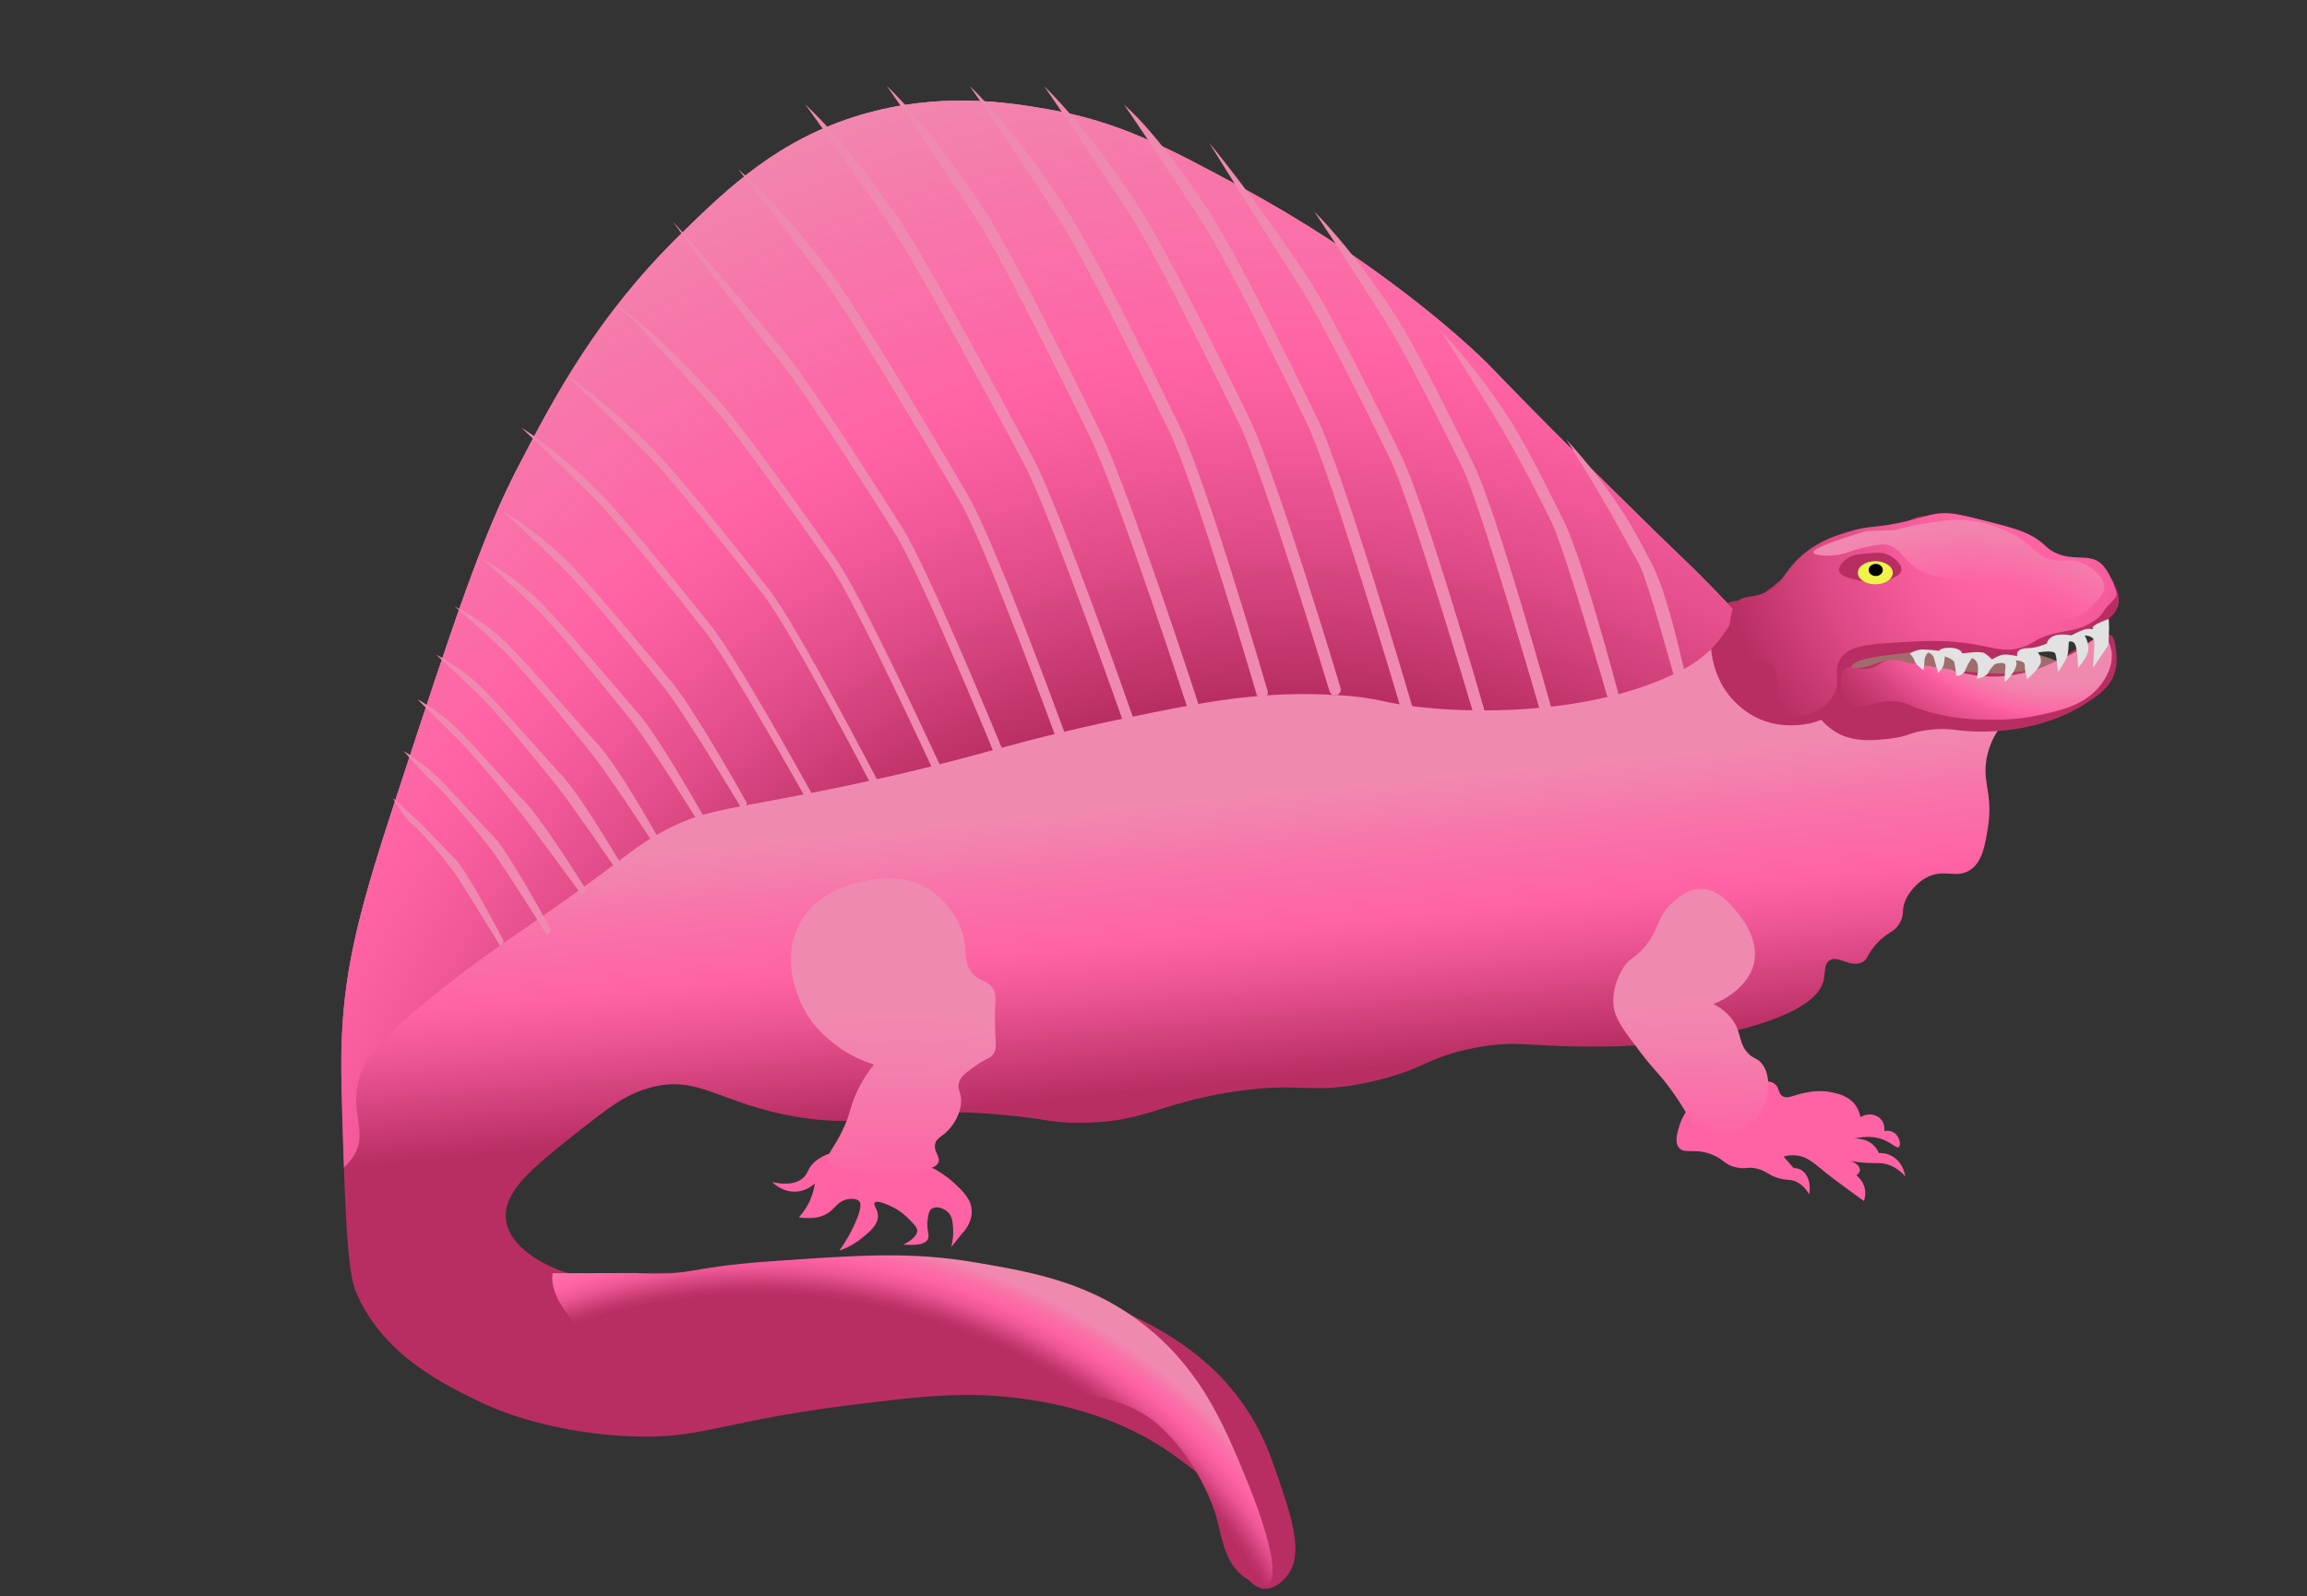 <?xml version="1.0" encoding="UTF-8"?>
<svg xmlns="http://www.w3.org/2000/svg" xmlns:xlink="http://www.w3.org/1999/xlink" viewBox="0 0 601 416"><rect x="0" y="0" width="601" height="416" fill="#333333" stroke="none"/>
  <defs>
    <style>
      .cls-1 {
        clip-path: url(#clippath);
      }

      .cls-2 {
        fill: none;
      }

      .cls-2, .cls-3, .cls-4, .cls-5, .cls-6, .cls-7, .cls-8, .cls-9, .cls-10, .cls-11, .cls-12, .cls-13, .cls-14, .cls-15, .cls-16, .cls-17, .cls-18 {
        stroke-width: 0px;
      }

      .cls-3 {
        fill: url(#linear-gradient);
      }

      .cls-4 {
        fill: url(#radial-gradient);
      }

      .cls-5 {
        fill: url(#radial-gradient-2);
      }

      .cls-6 {
        fill: url(#radial-gradient-3);
      }

      .cls-7 {
        fill: url(#radial-gradient-4);
      }

      .cls-8 {
        fill: url(#radial-gradient-6);
      }

      .cls-9 {
        fill: url(#radial-gradient-5);
      }

      .cls-10 {
        fill: url(#radial-gradient-7);
      }

      .cls-11 {
        fill: #41825c;
        opacity: .24;
      }

      .cls-13 {
        fill: #b82e63;
      }

      .cls-14 {
        fill: #a16c6c;
      }

      .cls-15 {
        fill: #ff63a4;
      }

      .cls-16 {
        fill: #f089b0;
      }

      .cls-17 {
        fill: #e2e2e2;
      }

      .cls-18 {
        fill: #f0f44a;
      }
    </style>
    <symbol id="stripes" viewBox="0 0 357.94 755.41">
      <path class="cls-11" d="M357.94,480.4c-3.39-67.04-30.16-129-33.38-195.03-2.4-22.44,2.5-45.94,5.42-68.8-2.44-22.06-8.39-44.26-8.47-66.36,3.15-28.87,4-58.26,1.6-87.21-9.73-40.62-25.43-36.73-30.5,3.13-2.79-3.52-20.54-4.21-21.41-.91-.33-16.07-.75-31.86-.41-47.39.02,1.64-.68,1.91-.66.01,1.04-10.7-6.65-24.19-16.43-14.52-7.83,17.68-10.79,43.28-7.77,63.09-.68,13.75-10.29,28.02-3.48,43.57,1.28,4.61-2.28-.2-1.44,2.67,8.72,19.94,9.84,42.26,8.68,64.64,5.09,26.25-4.94,49.72-5.09,75.52-5.91,28.27,5.18,56.08,4.82,84.34,1.9,56.72-14.25,116.76-15.86,174.64-4.42,39.33,5.43,77.56,9.83,116.25,1.39,7.08-1.49,13.43.99,17.91-2.53-.73-2.99,2.3-4.34,3.46-.43.15-.92-2.81-1.01-2.77-.1,0-.21,2.27-.7,2.36-7.99-1.67-15.36-2.73-23.32.54-4.25.86-11.44-2.5-13.21,3.18-3.57-47.98-10.13-91.38.19-138.58-.8-78.44,3.95-155.99,3.32-234.61,8.86-60.19-2.76-120.84-8.22-180.9.95-38.02-18.96-90.62-27.25-17.01.01-.17-1.08,5.37-1.03,3.51,1.38,71.47-1.46,142.33-2.62,213.65-1.75,56.49,14.19,111.81,13.39,168.04,3.05,32.39-.05,62.78-10.16,93.39-4.29,23.84,4.18,47.65,8.43,69.81.1-.16.22-.27.23-.36,1.96-.07.04,1.05-.17,1.73-1.06,3.6.93,8.54-1.25,11.5-13.16-2.43-29-4.06-37.61,8.46-4.44,3.09-7.43,8.34-13.11,7.09-.29,1.17-1.06,3.09-2.07,3.63-3.53,2.11-4.12,6.39-7.99,7.62-2.76,1.77-3.39,13.24-6.87,10.57-14.17-42.78,17.13-95.53,5.5-141.37-.32.94-2.36-3.45-2.49-4.06-.07-1.74.91-4.3.1-5.56.02.08.08-.32.23-.22-.33-.24.25-.75.35-1.07-.16.27-.8.48-.8.66.56-4.75.69-9.37,2.91-13.7.13-1.54-2.23-4.05.22-4.65,6.87-15.2,3.73-32.08,7.2-48.11-1.74-8.03-.84-18.19-5.22-24.52-.05-.38,1.81-1.37,1.78-1.57-1.13-.36-.85-4.72.12-5.7,4.84-46.33-1.6-92.55-2.44-139.16-3.77-28.93-11.66-55.71-9.58-84.54,1.6-30.43.35-60.91.04-91.35-13.85-37.7-25.19,16.9-24.96,31.44.78,72.92,9.63,145.66,8.35,218.84,4.47,28.68,8.47,57.04,5.78,85.83,1.44,27.11-11.1,56.23-10.89,84.54-3.81,29.05-12.89,60.72-2.05,89.01.98,12.73-7.41,8.77-15.51,17.67-5.66-.81-4.06-1.66-4.87,3.88-.11-1.95-.44-.85-1.58-1.19-1.81-.63-2.75-6.85-5.62-4.56-2.5-2.23-6.63-2.64-7.18-6.31-.2.32-.64.57-1,.67.89-.72-.25-1.34-.61-1.94,6.74-1.31,4.67-24.23,5.14-31.88-.19-9.33-9.19-11.54-8.34-17.98.07.05-.25,1.13-.17,1.16-.35-7.14.32-34.75-4.38-48.86,6.31-7.47,2.53-24.63,5.76-35.31,2.91-38.66-2.48-81.21-10.93-117.64,1.53-18.81-.65-37.65-.47-56.54,6.07-23.55,9.2-47.99,5.99-72.29-2.39-23.51,2.84-47.35-.27-70.73,2.74-9.84,3.03-27.58-2.44-38.01-16.57-21.04-21.09,33.89-22.44,43.84-2.53,15.05-12.33,27.68-12.71,43.56-4.55,23.76,2.06,47.35,9.02,68.68.53,5.5-5.25,53.76,2.35,49.64-.01-.07-.15.6-.16.53-.57.23-2.07,2.49-.48,1.87-.75,20.52,2.55,40.97,3.68,61.32-6.12,18.44-10.87,46.8-7.42,68.68-.34,13.51,5.67,28.66,5.94,40.13,2.14,24.78-.57,49.72,9.18,73.18-4.01,6.29,2.31,7.11.19,9.9.54,4.69-2,10.19-2.23,15.87-.18,1.45-.04,4.91.69,3.1-3.59,14.91-8.55,41.52-.93,54.82,9.08,7.96,15.57-8.28,15.37-15.95-.13.3-.26.57-.25.56,4.78-7.84,14.79,25.58,32.58,12.73,7.24-.44,11.5-4.97,16.93-8.88,4.77,20.67,9.91,84.2,35.22,38.07,2.86.67,5.91-8.71,9.55-9.13,2.51-3.11,4.89-5.99,5.47-10.05,1.07,1.42,1.97.16,2.99-.76-.24.2,2.18-.68,2.03-.57,4.07-4.49,8.11-9.48,14.76-6.24.61-3.79,6.79-4.43,10.05-5.41,5.97,1.75,11.28,1.86,17.14-.71.76,10.55,4.43,32.95,18.27,29.09,4.87-.51,2.62-18.77,6.95-16.33,3.76-1.52,4.89-4.08,8.25-1.51,11.82-4.63,25.51,1.89,36.27-6.74,23.56-25.07,14.96-69.81,17.49-102.9,2.06-37.44,3.16-74.59.23-112,.05-34.27,4.52-67.43.42-101.99,1.16-50.21,6.25-115.63,3.69-171.16,2.14-29.38-3.18-58.74-3.35-88.23,4.9.06,3.83-.42,4.98-4.77,12.01-2.86,2.12,16.6,8.56,22.13-.24.53-2.27,3.37-.62,3.93,5.59,53.37,5.68,107.8,17.1,160.38-10,49.54-16.58,100.81-12.73,151.32,1.38,12.21,1.73,23.9,9.18,33.4.65,2.19-1.63,9.8,2.24,8.59-4.04,24.82,4.92,61.43,9.91,85.98-2.93,21.47.57,43.26,4.05,64.02,2.08,20.77-6.24,49.47,7.09,66.51,2.32,20.5-4.38,43.83,9.39,61.18,33.41,8.15,8.01-72.83,10.33-91.18,1.15-60.48,15.21-121.15,17.05-183.25Z"/>
    </symbol>
    <linearGradient id="linear-gradient" x1="300.63" y1="194.08" x2="311.03" y2="301.5" gradientUnits="userSpaceOnUse">
      <stop offset=".14" stop-color="#f089b0"/>
      <stop offset=".32" stop-color="#f971a8"/>
      <stop offset=".47" stop-color="#ff63a4"/>
      <stop offset=".58" stop-color="#ed5694"/>
      <stop offset=".79" stop-color="#c1346b"/>
      <stop offset=".83" stop-color="#b82e63"/>
    </linearGradient>
    <radialGradient id="radial-gradient" cx="337.53" cy="370.76" fx="337.53" fy="370.76" r="365.37" gradientUnits="userSpaceOnUse">
      <stop offset=".52" stop-color="#b82e63"/>
      <stop offset=".53" stop-color="#bc3166"/>
      <stop offset=".63" stop-color="#e04c88"/>
      <stop offset=".71" stop-color="#f65c9c"/>
      <stop offset=".76" stop-color="#ff63a4"/>
      <stop offset=".94" stop-color="#f47eac"/>
      <stop offset="1" stop-color="#f089b0"/>
    </radialGradient>
    <radialGradient id="radial-gradient-2" cx="524.32" cy="139.44" fx="524.32" fy="139.44" r="75.55" gradientUnits="userSpaceOnUse">
      <stop offset=".19" stop-color="#ff63a4"/>
      <stop offset=".37" stop-color="#f65c9b"/>
      <stop offset=".65" stop-color="#de4a85"/>
      <stop offset="1" stop-color="#b82e63"/>
    </radialGradient>
    <radialGradient id="radial-gradient-3" cx="513.36" cy="209.62" fx="513.36" fy="209.62" r="80.82" gradientUnits="userSpaceOnUse">
      <stop offset="0" stop-color="#b82e63"/>
      <stop offset=".15" stop-color="#c0346a"/>
      <stop offset=".39" stop-color="#d6447e"/>
      <stop offset=".68" stop-color="#fa5fa0"/>
      <stop offset=".71" stop-color="#ff63a4"/>
      <stop offset=".74" stop-color="#fc68a5"/>
      <stop offset=".87" stop-color="#f380ad"/>
      <stop offset=".94" stop-color="#f089b0"/>
    </radialGradient>
    <radialGradient id="radial-gradient-4" cx="536.62" cy="130.6" fx="536.62" fy="130.6" r="77.32" gradientUnits="userSpaceOnUse">
      <stop offset=".61" stop-color="#f089b0"/>
      <stop offset=".65" stop-color="#f380ad"/>
      <stop offset=".71" stop-color="#fc68a5"/>
      <stop offset=".72" stop-color="#ff63a4"/>
      <stop offset=".73" stop-color="#fa5fa0"/>
      <stop offset=".85" stop-color="#d6447e"/>
      <stop offset=".94" stop-color="#c0346a"/>
      <stop offset="1" stop-color="#b82e63"/>
    </radialGradient>
    <radialGradient id="radial-gradient-5" cx="234.88" cy="449.68" fx="234.88" fy="449.68" r="198.09" xlink:href="#radial-gradient-3"/>
    <radialGradient id="radial-gradient-6" cx="442.08" cy="413.5" fx="442.08" fy="413.5" r="162.8" xlink:href="#radial-gradient-3"/>
    <radialGradient id="radial-gradient-7" cx="197.59" cy="488.76" fx="197.59" fy="488.76" r="168.23" gradientUnits="userSpaceOnUse">
      <stop offset=".9" stop-color="#b82e63"/>
      <stop offset=".91" stop-color="#c1346b"/>
      <stop offset=".94" stop-color="#ed5694"/>
      <stop offset=".96" stop-color="#ff63a4"/>
      <stop offset=".98" stop-color="#f971a8"/>
      <stop offset="1" stop-color="#f089b0"/>
    </radialGradient>
    <clipPath id="clippath">
      <path class="cls-2" d="M604-228c-21-10-55-29-82-38s-49-7-49-7c0,0-12-22-115-25s-121,5-185,33c-11.39,4.98-27.54,10.44-46.9,15.57-2.91-6.21-7.57-13.84-15.1-20.57-19.51-17.46-44.25-16.38-76-15-36.89,1.6-45.53,10.99-48,14-1.4,1.7-8.16,9.96-7.25,20.95-.15,1.92-.11,3.94.25,6.05,1.09,6.48,4.56,11.37,8.24,14.88-1.41.05-2.83.09-4.24.12-10.72.26-21.25,1-31.54,2.07-57.39-9.91-64.37-35.43-87.46-49.07-23.43-13.84-30.63-13.91-35-16-11.74-5.61-22.41-7.54-31.79-6.91-36.66-2.46-56.65,33.2-49.21,51.91,1.51,3.81,4.6,5.92,10,9,12.16,6.94,29.15,17.2,50.58,31.94-29.14-.9-95.57-12.58-119.58-27.94-25-16-35.25-22.01-100-28-31.29-2.89-75.38.12-118,10-10.03,2.33-30.37,22.57-31,27-1,7,4.28,10.58,37,15,37,5,84,19,122,31,71.2,22.48,131.99,28,167,28,33,0,73.48,3.34,156,20,63.96,12.91,154,17,249,17,51.03,0,96-4.04,138.32-7.93-5.83,2.22-11.35,4.34-16.44,6.3-49.37,19-70.37,37-120.37,41-49.59,3.97-91.3,4-91.01,7.9-.45,1.05-.1,2.66,0,3.1,1,4,101.15,7,151.07,0,25.96-3.64,58.26-12.69,86.71-22.64-13.45,6.85-27.33,12.4-47.03,16.2-41.03,7.92-75.8,12.07-74.62,14.95v2c1.18,2.88,84.35-4.78,125.06-14.93,40.7-10.15,99.07-37.5,117.85-51.07,6.42-4.64,13.8-8.33,21.23-11.33,35.71-2.31,52.65-7.99,105.23-23.54,71-21,72-34,75-43s-18-21-39-31Z"/>
    </clipPath>
  </defs>
  <g id="dim">
    <path class="cls-14" d="M493.13,162.83c11.7,2.86,34.74,5.89,42.28,9.27s2.25,4.76,2.25,4.76l-43.84-.95-11.18.69-5.2-1.91,2.86-7.8,12.82-4.07Z"/>
    <path class="cls-15" d="M437.47,293.44c1.53-5.08,5.51-7.79,6.11-8.19,1.69-1.11,4.46-1.65,10.01-2.73,6.04-1.17,7.88-.96,8.97.13,1.08,1.09.64,2.27,1.82,2.99,1.37.83,2.72-.28,5.98-.91,1.22-.24,4.07-.76,7.28,0,1.5.36,4.06.96,5.72,3.25.85,1.17,1.17,2.36,1.3,3.12,1.79-1.08,3.95-.86,5.2.39,1.23,1.24,1.07,2.98,1.04,3.25.35-.07,1.47-.25,2.47.39,1.51.97,1.94,3.27,1.3,3.77-.53.41-1.66-.83-3.51-1.69-1.73-.81-4.33-1.39-8.19-.52.59-.03,3.39-.1,5.33,1.95.58.62.94,1.27,1.17,1.82.73-.02,2.03.05,3.38.78,2.92,1.59,3.45,4.89,3.51,5.33-1.07-1.21-2.74-2.68-5.07-3.25-1.35-.33-2.18-.18-4.29-.26-1.52-.06-3.65-.24-6.24-.78,2.34.23,3.8,1.5,3.77,2.6,0,.16-.05.76-.91,1.43.44.33,1.41,1.16,1.95,2.6.71,1.9.17,3.57,0,4.03-1.08-.76-2.71-1.92-4.68-3.38-2.95-2.19-4.43-3.29-5.33-4.03-2.19-1.79-4.45-3.83-6.63-4.29-.98-.2-1.96-.2-1.96-.2-.97,0-1.77.17-2.33.33.87,1,1.73,1.99,2.6,2.99.93,0,1.56.28,1.95.5,1.78,1.02,2.63,3.55,2.14,6.37-.64-1.09-1.73-2.54-3.51-3.34-1.39-.62-1.91-.28-3.92-.74-3.1-.71-3.29-1.87-6.11-2.6-2.6-.67-2.78.22-5.37-.32-3.31-.7-3.31-2.22-6.67-3.47-4.46-1.65-6.98.1-8.4-1.73-1.12-1.44-.45-3.68.13-5.59Z"/>
    <path class="cls-3" d="M272.64,28.4c18.96,3.26,31.36,9.95,50.75,20.4,32.74,17.65,54.38,36.93,59.2,41.29,8.08,7.31,4.79,5.2,37.81,37.81,21.38,21.12,17.96,17.26,25.37,24.88,24.84,25.5,24.68,29.17,33.33,32.34,19.74,7.22,41.09-4.37,43.28.99.87,2.13-2.7,3.42-4.48,9.95-2.03,7.45,1.45,10.1,0,19.4-.73,4.68-1.47,9.42-4.98,11.44-3.65,2.11-6.75-.77-11.44,1.99-3.3,1.95-4.84,5.18-4.98,5.47-1.29,2.8-.23,3.58-1.49,5.97-1.51,2.86-3.32,2.3-6.47,5.97-2.38,2.78-1.91,3.76-3.48,4.48-3.15,1.44-6.26-1.96-8.46-.5-1.44.96-1.1,3.08-1.49,4.98-.69,3.31-3.83,6.89-13.43,10.45-17.27,6.39-39.93,6.94-41.29,6.97-22.78.43-24.62-1.99-36.82.5-12.27,2.5-11.85,5.24-25.37,8.46-17.1,4.07-18.54-.12-37.81,2.99-18.89,3.04-22.18,7.83-38.81,7.96-7.58.06-8.32-.92-19.4-1.99-31.03-2.99-33.31,3.93-54.23.5-20.84-3.42-25.89-11.49-39.3-7.46-6.16,1.85-10.41,5.21-18.91,11.94-10.7,8.47-18.91,14.97-17.91,22.39.99,7.41,10.61,11.64,12.44,12.44,8.93,3.92,17.7,2.04,20.4,1.49,1.26-.25,19.41-.33,55.72-.5,27.63-.12,50.56,0,74.63,11.44,15.02,7.14,22.57,14.92,26.87,20.4,6.68,8.53,9.25,16.27,11.94,24.38,2.85,8.59,5.73,17.64,1.49,22.99-.41.51-2.84,3.59-5.97,3.38-1.15-.08-2.85-.62-4.98-3.38-4.47-5.77-3.1-11.27-4.98-17.02-1.89-5.8-6.1-8.9-12.94-13.93-14.21-10.46-29.97-13.68-38.31-14.93-15.79-2.36-27.3-1.01-47.26,1.49-34.26,4.29-38.35,9.19-58.71,7.96-21.03-1.27-34.47-7.58-37.31-8.96-9.17-4.43-24.73-11.96-31.84-27.86-1.22-2.73-2.58-6.57-3.48-34.33-.55-16.88-.83-25.32-.5-32.84.84-19.15,4.92-34.21,13.93-61.69,14.98-45.68,22.47-68.51,31.84-86.57,9.81-18.89,20.77-39.57,42.29-60.7,12.64-12.4,25.8-25.02,47.26-31.34,20.57-6.06,38.2-3.22,48.26-1.49Z"/>
    <path class="cls-13" d="M549.36,161.27c.86-.78,2.04-1.87,2.47-3.64.53-2.19-.42-4.15-1.43-6.24-.8-1.65-4.99-3.59-6.73-5-2.38-1.94-2.06,2.06-5.49.85-4.43-1.56-4.85-3.07-9.01-5.2-2.69-1.37-1.65-3.28-10.92-4.68-9.28-1.4-9.64-3.3-13.6-2.99-2.98.24-4.06-.39-7.48,1.34-1.88.95-4.83,1.19-6.69,1.65-2.96.73-3.86.97-6.89,1.3-2.12.23-3.49.96-6.11,2.34-2.91,1.54-4.84,3.08-8.58,6.11-8.57,6.93-8.85,7.17-9.88,7.67-5.54,2.71-7.36.86-10.01,3.12-4.64,3.97-4.23,14.14-.13,21.05.66,1.11,5.05,8.23,13.91,9.75,4.95.84,12.8.2,16.24-4.68,2.82-3.99.5-7.74,3.77-10.92.5-.49,1.68-1.49,9.62-2.47,7.54-.93,12.02-1.48,17.93-.26,4.27.88,3.82,1.56,6.89,1.82,5.65.48,10.53-1.53,14.29-3.12,4.19-1.77,3.24-2.06,6.76-3.38,5.12-1.92,7.95-1.62,11.05-4.42Z"/>
    <path class="cls-13" d="M545.07,182.2c3.51-2.48,4.66-4.11,5.33-5.59,1.37-3.02,1-5.87.78-7.54-.24-1.8-.41-2.97-1.3-3.51-1.07-.64-2.58-.02-5.72,1.69-3.64,1.98-5.88,3.47-7.02,4.16-4.76,2.89-9.4,3.48-12.74,3.9-3.19.4-5.98.18-11.57-.26-5.34-.42-9.83-1.17-13.78-1.82-2.2-.36-3.85-1.29-6.5-1.17-2.89.13-3.52,1.04-6.5,1.69-6.12,1.34-8.24-1.47-11.05.39-2.66,1.77-3.2,5.94-2.73,8.71.72,4.29,4.08,6.63,5.2,7.41,4.84,3.37,10.61,2.71,14.94,2.21,4.9-.56,4.61-1.52,9.62-2.21,6.32-.88,7.63.52,15.07.39,7.4-.13,12.98-1.63,15.33-2.34,2.25-.68,7.3-2.36,12.61-6.11Z"/>
    <g id="fin">
      <path class="cls-4" d="M445.77,152.78c-7.41-7.61-3.99-3.76-25.37-24.88-33.02-32.61-29.74-30.5-37.81-37.81-4.83-4.37-26.47-23.65-59.2-41.29-19.39-10.45-31.78-17.13-50.75-20.4-10.06-1.73-27.68-4.57-48.26,1.49-21.46,6.32-34.62,18.94-47.26,31.34-21.52,21.12-32.48,41.8-42.29,60.7-9.37,18.05-16.86,40.89-31.84,86.57-9.01,27.48-13.09,42.54-13.93,61.69-.33,7.51-.05,15.95.5,32.84.01.41.03.8.04,1.2,1.02-.96,1.91-1.99,2.59-3.13,3.87-6.47-1.42-11.01,1.56-20.79.91-2.98,3.14-8.27,22.35-23.39,8.47-6.67,15.01-11.13,19.23-14.03,28.67-19.72,27.98-20.87,35.72-25.32,12.6-7.24,17.64-6.03,51.09-13.15,35.79-7.61,38.12-10.71,77.97-18.71,16.68-3.35,30.4-5.64,48.1-4.59,13.13.78,10.88,2.36,26.23,3.55,5.8.45,37.02,2.61,61.51-8.95,3.01-1.42,6.43-3.29,9.83-6.56,0,0,3.47-3.35,6.62-9.47-1.99-2.11-4.19-4.4-6.63-6.91Z"/>
      <g>
        <path class="cls-16" d="M231.05,22.42c.38.38,10.23,9.27,25.16,31.93,8.58,13.02,29.53,56.34,30.68,58.7,6.99,14.25,25.21,69.94,25.83,72.08.23.8-.23,1.63-1.02,1.86-.14.04-.28.06-.42.06-.65,0-1.25-.43-1.44-1.08-.15-.52-18.76-57.58-25.64-71.59-1.16-2.36-22.02-45.52-30.5-58.37-14.73-22.35-22.56-33.49-22.66-33.58Z"/>
        <path class="cls-16" d="M209.85,27.3c.36.35,9.73,8.52,24.17,29.55,8.3,12.09,34.35,61.02,35.48,63.22,6.86,13.28,25.34,65.78,25.97,67.78.24.75-.17,1.54-.9,1.78-.13.04-.26.06-.39.07-.6.01-1.17-.37-1.36-.99-.15-.49-19.04-54.26-25.79-67.33-1.14-2.2-27.11-50.98-35.3-62.91-14.25-20.75-21.81-31.08-21.9-31.16Z"/>
        <path class="cls-16" d="M192.33,44.16c.35.31,9.43,7.53,23.87,26.6,8.3,10.96,34.9,56.48,36.06,58.49,7.04,12.15,25.14,61.86,25.83,63.71.26.69-.07,1.46-.73,1.71-.12.05-.24.07-.35.08-.55.04-1.1-.29-1.31-.86-.17-.45-18.71-51.34-25.63-63.29-1.17-2.01-27.69-47.39-35.88-58.21-14.24-18.81-21.77-28.16-21.85-28.23Z"/>
        <path class="cls-16" d="M175.24,57.66c.34.27,14.97,16.87,29.17,34.14,8.16,9.93,29.36,43.72,30.53,45.56,7.06,11.1,25.97,57.44,26.69,59.15.27.64,0,1.37-.59,1.64-.1.05-.21.08-.32.09-.51.06-1.02-.23-1.24-.75-.18-.42-19.55-47.85-26.49-58.77-1.17-1.84-22.3-35.5-30.35-45.3-14-17.04-27.32-35.7-27.4-35.76Z"/>
        <path class="cls-16" d="M164.57,83.01c-9.22-6.78.82-2.87,22.57,21.27,8.02,8.9,29.31,39.51,30.48,41.18,7.08,10.05,26.8,53.03,27.56,54.59.28.58.08,1.29-.44,1.57-.09.05-.19.08-.29.1-.46.09-.95-.16-1.18-.64-.18-.38-20.39-44.35-27.35-54.24-1.17-1.67-22.39-32.16-30.3-40.95-13.76-15.27-20.97-22.82-21.05-22.88Z"/>
        <path class="cls-16" d="M147.95,98.16c.31.21,8.22,4.92,21.92,18.61,7.87,7.87,29.26,35.31,30.43,36.8,7.1,9.01,27.63,48.61,28.42,50.03.3.53.16,1.2-.3,1.5-.08.05-.17.09-.25.11-.41.11-.87-.1-1.11-.53-.19-.35-21.23-40.86-28.22-49.72-1.18-1.49-22.48-28.83-30.25-36.59-13.52-13.5-20.57-20.15-20.64-20.2Z"/>
        <path class="cls-16" d="M135.86,111.49c.3.18,8.15,4.71,20.25,16.8,7.37,7.36,27.76,33.11,28.88,34.48,6.79,8.28,25.72,42.68,26.47,44,.28.49.15,1.15-.3,1.46-.08.06-.16.1-.25.12-.4.13-.84-.04-1.07-.45-.18-.32-19.61-35.04-26.14-43.32-2.19-2.76-21.55-27.44-28.84-34.68-11.98-11.94-18.94-18.37-19.01-18.41Z"/>
        <path class="cls-16" d="M131.25,133.45c.28.13,8,4.29,16.91,13.18,6.37,6.34,24.75,28.72,25.77,29.85,6.17,6.83,19.76,31.26,20.44,32.39.25.42.12,1.05-.3,1.4-.07.06-.15.11-.23.15-.37.17-.78.07-.98-.28-.17-.28-14.23-23.86-19.87-30.98-4.22-5.29-19.7-24.67-26.01-30.86-8.9-8.8-15.68-14.8-15.74-14.83Z"/>
        <path class="cls-16" d="M125.68,145.67c.26.1,7.93,4.09,15.24,11.37,5.87,5.83,23.25,26.52,24.22,27.53,5.86,6.1,17.74,27.52,18.39,28.56.24.39.11,1-.29,1.36-.07.06-.15.12-.22.16-.36.19-.74.12-.94-.2-.16-.25-12.5-20.24-17.7-26.78-5.23-6.55-18.78-23.29-24.59-28.96-7.36-7.23-14.05-13.02-14.11-13.04Z"/>
        <path class="cls-16" d="M118.47,158.06c.25.08,7.85,3.88,13.58,9.56,5.37,5.31,21.75,24.33,22.67,25.22,5.54,5.38,15.73,23.78,16.33,24.73.23.35.09.95-.29,1.33-.07.07-.14.12-.21.17-.34.21-.71.18-.9-.11-.15-.23-10.77-16.62-15.52-22.58-6.25-7.82-17.86-21.9-23.17-27.05-5.82-5.67-12.41-11.23-12.47-11.25Z"/>
        <path class="cls-16" d="M124.35,180.68c-4.88-4.67-10.66-10.05-10.71-10.06.23.05,6.96,3.71,11.74,8.4,4.71,4.6,19.19,21.22,20,21.98,4.93,4.59,15.91,23.37,16.44,24.2.2.31.07.87-.29,1.26-.06.07-.13.12-.2.17-.31.22-.65.22-.81-.04-.13-.2-11.55-16.91-15.7-22.13-5.83-7.32-15.79-19.34-20.47-23.78Z"/>
        <path class="cls-16" d="M117.69,191.06c-3.94-3.68-8.9-8.86-8.95-8.86.2.03,6.07,3.55,9.9,7.24,4.06,3.89,16.63,18.12,17.34,18.74,4.31,3.79,16.01,22.54,16.47,23.26.17.27.04.8-.28,1.19-.06.07-.12.13-.18.18-.28.23-.58.26-.72.04-.11-.18-12.26-16.78-15.81-21.26-5.41-6.82-13.73-16.78-17.76-20.52Z"/>
        <path class="cls-16" d="M105.19,195.72c.17,0,5.17,3.38,8.06,6.08,3.4,3.18,14.07,15.01,14.68,15.51,3.69,3,15.08,24.07,15.47,24.68.14.23.02.73-.28,1.12-.05.07-.11.13-.16.18-.26.24-.52.3-.64.11-.09-.15-11.93-19.01-14.89-22.75-4.99-6.33-11.67-14.22-15.06-17.25-3-2.69-7.14-7.67-7.18-7.67Z"/>
        <path class="cls-16" d="M102.37,208c.13-.03,3.43,3.18,5.5,4.97,2.43,2.1,9.95,10.26,10.39,10.58,2.66,1.89,12.6,21,12.86,21.45.1.17-.02.62-.27,1-.04.07-.09.13-.13.18-.21.25-.41.35-.49.21-.06-.11-10.46-17.25-12.52-19.92-3.48-4.49-8.16-10.02-10.59-11.99-2.15-1.76-4.71-6.48-4.75-6.48Z"/>
        <path class="cls-16" d="M252.62,22.42c.38.38,10.19,9.29,24.82,31.52,8.39,12.74,28.65,54.65,29.81,57.01,6.9,14.01,22.36,66.99,22.98,69.12.23.8-.23,1.63-1.02,1.86-.14.04-.28.06-.42.06-.65,0-1.25-.43-1.44-1.08-.15-.52-16.08-54.95-22.8-68.64-1.16-2.36-21.34-44.06-29.62-56.68-14.36-21.85-22.23-33.08-22.32-33.17Z"/>
        <path class="cls-16" d="M271.96,22.42c.38.38,10.14,9.3,24.49,31.12,8.2,12.46,27.77,52.96,28.94,55.31,6.8,13.77,23.22,68.27,23.84,70.41.23.8-.23,1.63-1.02,1.86-.14.04-.28.06-.42.06-.65,0-1.25-.43-1.44-1.08-.15-.52-17.1-56.56-23.65-69.92-1.16-2.36-20.65-42.61-28.75-54.99-13.99-21.35-21.89-32.68-21.98-32.77Z"/>
        <path class="cls-16" d="M292.84,27.3c.38.38,8.06,6.37,22.11,27.76,8,12.18,26.89,51.27,28.06,53.62,6.7,13.53,24.36,73.52,24.98,75.65.23.8-.23,1.63-1.02,1.86-.14.04-.28.06-.42.06-.65,0-1.25-.43-1.44-1.08-.15-.52-18.4-62.13-24.79-75.17-1.15-2.36-19.96-41.16-27.88-53.29-13.63-20.84-19.51-29.32-19.6-29.41Z"/>
        <path class="cls-16" d="M386.62,184.76c.23.8-.23,1.63-1.02,1.86-.14.04-.28.06-.42.06-.65,0-1.25-.43-1.44-1.08-.15-.52-16.17-54.87-21.73-66.29-1.14-2.37-16.5-33.89-23.51-44.83-11.79-18.33-23.41-37.17-23.5-37.26.38.38,13.42,16.32,26,35.61,7.04,10.78,22.51,42.82,23.7,45.16,6.25,12.33,21.3,64.64,21.92,66.78Z"/>
        <path class="cls-16" d="M404.63,186.25c.23.8-.23,1.63-1.02,1.86-.14.04-.28.06-.42.06-.65,0-1.25-.43-1.44-1.08-.15-.52-15.85-55.09-20.75-65.22-1.14-2.37-13.74-28.09-20.02-38.06-10.31-16.33-18.51-28.59-18.6-28.68.38.38,9.7,9.42,21.11,27.03,6.27,9.65,19,36.06,20.21,38.39,5.86,11.37,20.32,63.57,20.94,65.71Z"/>
        <path class="cls-16" d="M375.27,86.15c.38.38,9.35,9.52,18.41,23.76,4.73,7.41,11.98,22.53,13.22,24.85,5.07,9.47,13.95,43.34,14.57,45.47.23.8-.23,1.63-1.02,1.86-.14.04-.28.06-.42.06-.65,0-1.25-.43-1.44-1.08-.15-.52-10.81-37.45-14.38-44.99-1.13-2.38-8.22-16.47-13.03-24.52-7.37-12.32-15.81-25.31-15.9-25.41Z"/>
        <path class="cls-16" d="M408.11,114.62c.38.38,8.99,9.62,15.71,20.48,3.19,5.16,4.95,9.01,6.23,11.3,4.25,7.59,8.16,26.33,8.78,28.47.23.8-.23,1.63-1.02,1.86-.14.04-.28.06-.42.06-.65,0-1.25-.43-1.44-1.08-.15-.52-6.32-23.05-8.6-27.98-1.1-2.39-2.73-4.83-6.05-10.98-4.47-8.27-13.11-22.04-13.2-22.13Z"/>
      </g>
    </g>
    <path class="cls-5" d="M516.87,135.63c7.14,1.8,10.78,2.75,14.03,5.02,2.4,1.68,2.24,2.22,4.33,3.29,4.51,2.32,8.81.35,11.78,2.64,2.66,2.06,4.18,7.05,4.38,8.1.24,1.3-2.1,2.49-3.51,4.85-.31.52-1.12,1.72-3.81,3.12-3.6,1.87-5.63,1.54-9.53,2.6-4.95,1.34-4.72,2.7-8.49,3.64-4.14,1.03-6.45-.11-12.13-1.04-7.18-1.18-12.61-.86-18.37-.52-8.92.52-13.87.88-16.11,4.33-2.13,3.27.4,5.93-1.91,9.7-2.61,4.26-9.36,6.64-12.48,4.51-3.81-2.61-.18-10.58-4.16-13.17-3.4-2.21-8.28,2.15-10.57-.17-.94-.96-.57-3.7.17-9.18.63-4.67,1.14-5.57,1.73-6.24,1.75-1.97,3.81-1.35,6.8-2.34,5.52-1.82,5.33-6.17,11.57-11,3.84-2.98,7.55-4.14,10.92-5.2,5.87-1.84,6.83-.73,15.66-2.86,5.14-1.24,5.87-1.87,8.95-1.99,2.71-.1,5.42.56,10.74,1.91Z"/>
    <path class="cls-13" d="M485.77,144.27c2.96-.26,4.44-.39,5.76.14,1.78.72,4.05,2.53,3.81,4.16-.2,1.32-1.98,1.99-3.37,2.51-3.26,1.22-6.13.58-8.14.09-2.37-.57-4.47-1.07-4.72-2.41-.25-1.36,1.51-2.92,2.64-3.6.42-.25,1.2-.65,4.03-.9Z"/>
    <ellipse class="cls-18" cx="488.54" cy="149.25" rx="4.55" ry="3.01"/>
    <path class="cls-12" d="M490.49,148.52c0,.87-.82,1.58-1.84,1.58s-1.84-.71-1.84-1.58.82-1.58,1.84-1.58,1.84.71,1.84,1.58Z"/>
    <path class="cls-6" d="M493.61,138.14c1.85-.52,4.48-1.17,7.67-1.69,4.19-.68,6.93-1.13,10.27-.91,1.48.1,9.68.65,16.5,6.11,2.27,1.82,3.13,3.17,5.72,4.03,3.39,1.12,4.61-.31,7.93.78,3.38,1.11,6.76,4.13,6.5,6.89-.03.31-.14.96-1.17,2.34-.17.23-3.5,4.58-7.41,5.46-4.54,1.02-5.73-3.58-13.91-6.76-.84-.32-6.89-1.48-18.97-3.77-3.42-.65-4.54-.86-6.11-1.69-4.71-2.5-5.24-6.24-9.23-7.02-1.08-.21-2.45.08-5.2.65-4.4.92-5.63,2.08-9.1,2.21-1.53.06-4.54-.04-4.68-.78-.13-.7,2.31-2.18,13.78-5.59"/>
    <path class="cls-7" d="M480.74,174.27c1.52-1.22,4.07,1.06,7.67-.52,1.25-.55,1.35-1,2.6-1.43,2.22-.77,4.43-.21,5.98.39,3.64.56,7.28,1.13,10.92,1.69,6.62,2.23,12.03,2.04,15.07,1.69,4.93-.57,8.81-2.15,9.88-2.6,5.2-2.2,7.8-3.31,10.66-5.46,1.61-1.21,3.05-2.54,4.42-2.08,1.52.51,1.97,2.92,2.08,3.51.79,4.25-2.02,8.03-2.73,8.97-4.16,5.46-10.82,6.83-16.76,8.06-5.12,1.06-9.15,1.06-11.96,1.04-3.68-.02-9.66-.06-16.76-2.21-4.91-1.49-5.34-2.47-8.58-2.6-5.6-.23-7.88,2.55-10.53,1.04-3.15-1.8-3.85-7.96-1.95-9.49Z"/>
    <path class="cls-15" d="M250.55,321.55c.83-.87,2.64-3.03,2.6-5.89-.05-3.16-2.32-5.28-4.68-7.45-3.83-3.53-7.89-5.06-11.61-6.41-3.25-1.18-5.23-1.9-8.14-2.25-5.2-.64-14.73-.29-17.85,4.85-.59.97-.73,1.74-1.73,2.6-2.2,1.87-5.52,1.58-7.97,1.04.34.34,2.99,2.92,6.76,2.43,2.26-.29,3.76-1.54,4.33-2.08-.15,1.14-.48,2.66-1.21,4.33-.91,2.07-2.08,3.56-2.95,4.51,4.18.61,6.55-.31,7.97-1.39,1.56-1.18,2.32-2.8,4.51-3.29.26-.06,2.4-.54,3.29.52.23.27.88,1.24-1.21,5.89-.8,1.77-2.05,4.21-3.99,6.93,2.79-.99,4.73-2.35,5.89-3.29,1.99-1.62,4.16-3.39,4.16-5.72,0-1.83-1.35-2.87-.87-3.47.66-.8,3.56.59,4.51,1.04,2.42,1.16,3.81,2.57,5.02,3.81,1.46,1.51,1.54,2.02,1.56,2.25.14,2.08-3.33,3.67-3.64,3.81,4.53.36,5.96-.5,6.41-1.39.6-1.18-.52-2.47,0-5.54.18-1.09.34-1.95,1.04-2.43,1.16-.8,3.22-.14,4.33,1.04.98,1.04,1.08,2.32,1.21,3.99.09,1.17.08,2.93-.52,5.02.92-1.16,1.85-2.31,2.77-3.47Z"/>
    <path class="cls-17" d="M549.27,168.12s.17-3.55.17-4.59-.09-2.25-.09-2.25c0,0-2.51.87-3.64,1.65s-.26,1.04-.26,1.04c0,0-1.39-.35-2.77.17s-3.12,1.39-3.12,1.39c0,0-2.86-.52-4.51.17s-1.82,1.99-1.82,1.99c0,0-2.69,1.21-4.85,1.21-3.58,0-2.86,2.08-2.86,2.08,0,0-2.77-.61-3.9-.35s-2.69,1.21-2.69,1.21c0,0-.95-1.04-1.99-1.65s-5.72.09-5.72.09c0,0-.35-1.39-3.03-1.47s-3.03.78-3.03.78c0,0-3.9-.52-5.2-.26s-2.43.95-2.43.95c0,0,.91.87,1.21,1.91s2.34,2.43,2.34,2.43c0,0,.26-1.3.26-2.43s.95-2.17.95-2.17c0,0,1.21.43,1.47,1.3s1.13,3.99,1.13,3.99c0,0,1.13-.78,1.47-2.17s.26-2.08.26-2.08c0,0,2.25.61,2.51,1.56s.52,3.47.52,3.47c0,0,1.73.17,2.34-1.47s1.73-3.12,1.73-3.12c0,0,1.39.35,1.56,2.08s-.35,3.29-.35,3.29c0,0,2.51-.43,3.03-1.56s1.73-2.25,1.73-2.25c0,0,2.95-.95,2.77.52s-.26,3.99-.26,3.99c0,0,.52.26,2.17-2.25s.69-3.21.69-3.21c0,0,2.51-.09,2.43,1.3s.61,3.55.61,3.55c0,0,3.29-2.77,3.55-4.33s-.78-2.6-.78-2.6c0,0,4.25-.78,4.59.35s.69,4.68.69,4.68c0,0,2.08-2.86,2.43-4.25s.35-3.55.35-3.55c0,0,1.56-.78,1.99,1.73s.43,5.02.43,5.02c0,0,2.6-2.77,2.69-4.76s-.95-3.64-.95-3.64c0,0,2.51-.09,2.51,1.82s-.35,6.58-.35,6.58l3.99-5.89Z"/>
    <path class="cls-9" d="M225.6,229.54c2.92-.56,9.92-1.9,16.29,2.08.34.21,7.45,4.8,9.18,12.82.84,3.91-.04,6.53,2.25,9.18,2.02,2.33,3.88,1.67,5.37,3.99,1.12,1.74.41,2.65.52,9.01.09,5.39.63,6.61-.52,8.14-.9,1.2-1.48.8-4.51,2.95-2.56,1.82-3.84,2.73-4.33,4.33-.59,1.91.66,2.43.52,5.2-.17,3.27-2.09,5.76-2.6,6.41-2.08,2.69-3.78,2.61-4.16,4.51-.41,2.07,1.42,3.14.87,4.68-.35.98-1.55,1.8-5.89,2.43-5.56.81-10.08.4-13.17,0-5.91-.77-8.87-1.18-9.53-2.77-.76-1.84,1.53-3.13,4.16-9.18,1.75-4.02,1.38-4.92,3.12-8.66,1.54-3.31,3.29-5.75,4.51-7.28-2.46-.75-6.12-2.18-9.88-5.02-2.12-1.61-7.05-5.44-9.7-12.3-.91-2.35-4.21-10.9.17-19.23,4.66-8.84,14.43-10.71,17.33-11.26Z"/>
    <path class="cls-8" d="M443.05,231.62c4.38-.02,7.44,3.63,9.18,5.72,1.4,1.68,6.5,7.77,4.51,14.38-1.37,4.51-5.41,7.19-6.58,7.97-1.46.97-2.82,1.55-3.81,1.91,3.13,1.64,4.69,3.56,5.54,5.02,1.82,3.13,1.15,5.52,3.64,7.97,1.53,1.5,2.27,1.08,3.47,2.6,1.92,2.43,1.66,5.59,1.56,6.76-.1,1.18-.68,6.08-4.85,9.01-4.49,3.16-10.38,2.08-13.86-.17-2.43-1.58-2.13-2.72-6.41-8.66-3.46-4.8-3.98-4.5-8.32-10.22-4.28-5.65-6.43-8.55-6.76-11.78-.53-5.22,2.15-9.38,2.6-10.05,1.73-2.6,2.59-2.09,5.2-5.02,4.34-4.88,3.1-7.55,7.1-11.44,1.39-1.35,4.09-3.97,7.8-3.99Z"/>
    <path class="cls-10" d="M165.28,331.71c15.26.94,12.38-1.41,35.72-3.05,22.99-1.62,36.39-2.57,53.37.35,15.02,2.58,30.43,5.23,45.05,17.33,13.85,11.46,19.55,25.26,25.3,39.16,1.15,2.77,10.05,24.59,5.54,27.38-1.82,1.13-5.19-1.24-5.89-1.73-5.43-3.81-5.94-10.33-7.62-16.29,0,0-3.58-12.63-13.86-22.53-7.52-7.23-17.2-8.95-29.11-10.05-27.75-2.56-47.26.11-75.55,2.08-25.42,1.77-56.26-19.39-54.26-32.57l21.31-.06Z"/>
  </g>
  <g id="stripes-2" data-name="stripes">
    <g class="cls-1">
      <use width="357.94" height="755.41" transform="translate(209 -629)" xlink:href="#stripes"/>
      <use width="357.94" height="755.41" transform="translate(-159 -697)" xlink:href="#stripes"/>
    </g>
  </g>
</svg>